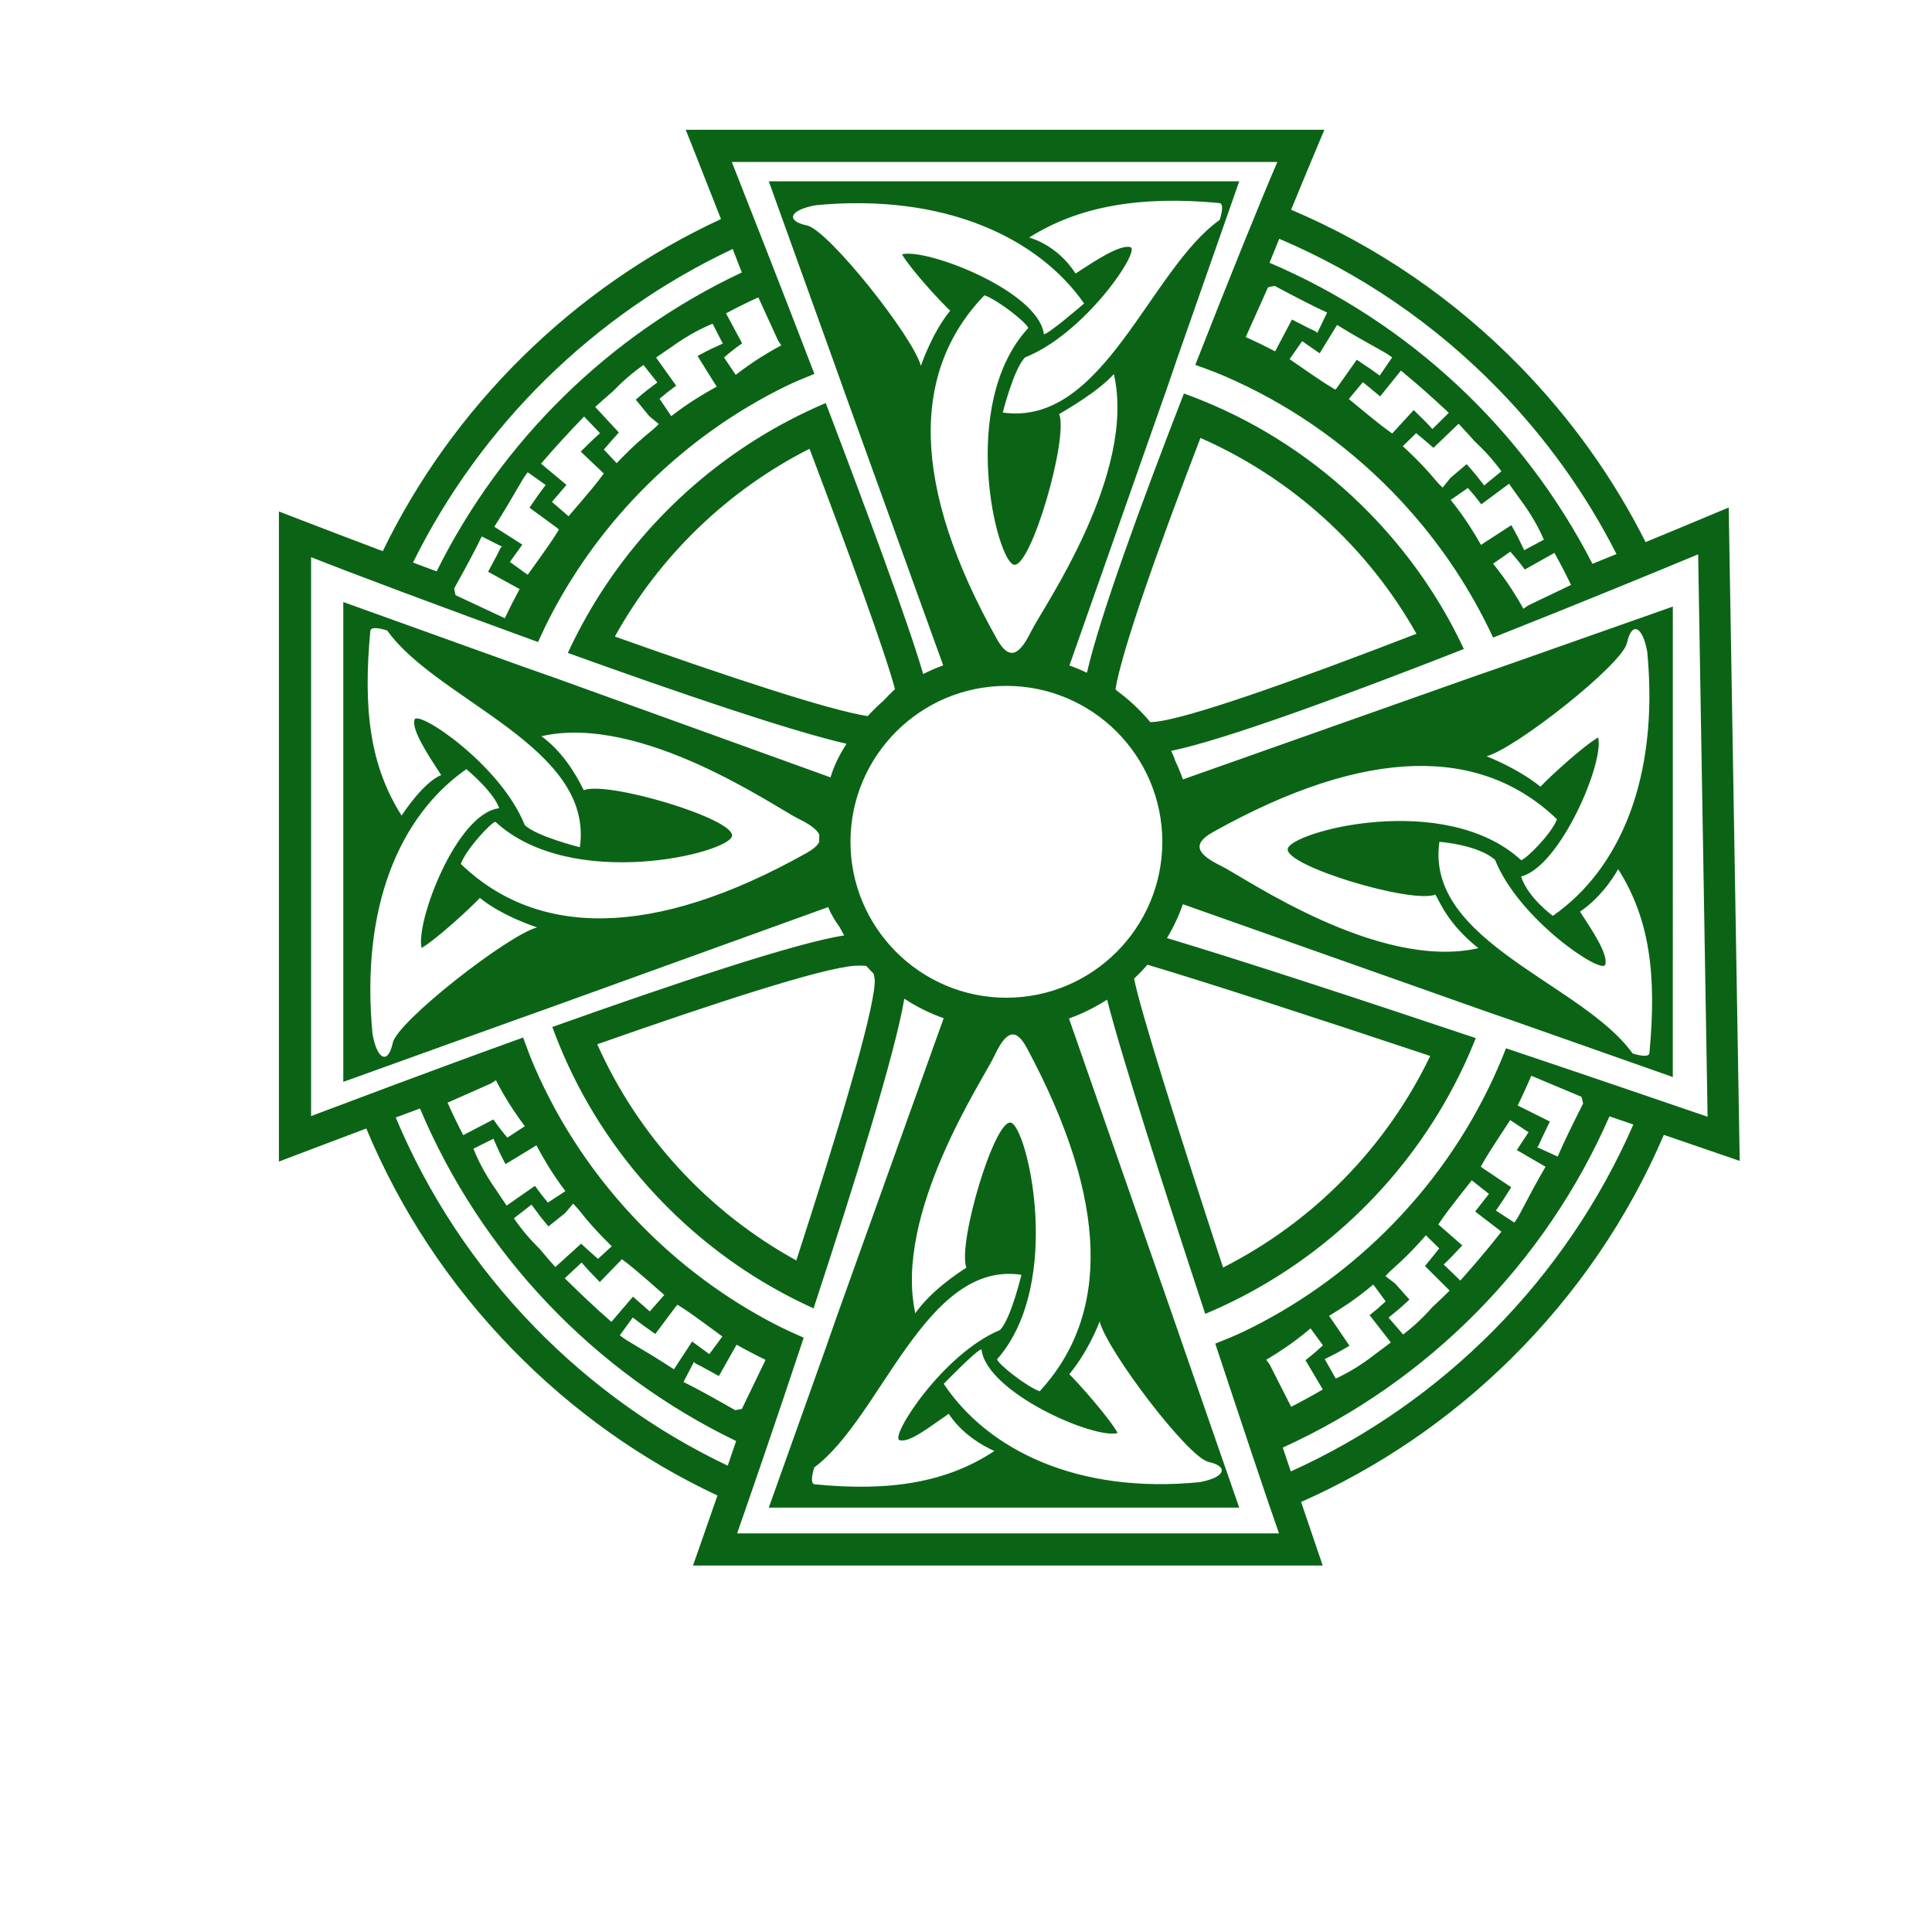 <?xml version="1.0" encoding="UTF-8" standalone="no"?>
<!-- Created with Inkscape (http://www.inkscape.org/) -->

<svg
   xmlns:dc="http://purl.org/dc/elements/1.1/"
   xmlns:cc="http://creativecommons.org/ns#"
   xmlns:rdf="http://www.w3.org/1999/02/22-rdf-syntax-ns#"
   xmlns:svg="http://www.w3.org/2000/svg"
   xmlns="http://www.w3.org/2000/svg"
   xmlns:sodipodi="http://sodipodi.sourceforge.net/DTD/sodipodi-0.dtd"
   xmlns:inkscape="http://www.inkscape.org/namespaces/inkscape"
   version="1.1"
   id="svg839"
   xml:space="preserve"
   width="800"
   height="800"
   viewBox="0 0 800 800"
   sodipodi:docname="celtic-cross-4-publicdomainvectors.org.svg"
   inkscape:version="0.92.4 (5da689c313, 2019-01-14)"><defs
     id="defs843"><clipPath
       clipPathUnits="userSpaceOnUse"
       id="clipPath855"><path
         d="M 0,600 H 600 V 0 H 0 Z"
         id="path853"
         inkscape:connector-curvature="0" /></clipPath></defs><sodipodi:namedview
     pagecolor="#ffffff"
     bordercolor="#666666"
     borderopacity="1"
     objecttolerance="10"
     gridtolerance="10"
     guidetolerance="10"
     inkscape:pageopacity="0"
     inkscape:pageshadow="2"
     inkscape:window-width="1920"
     inkscape:window-height="1018"
     id="namedview841"
     showgrid="false"
     inkscape:zoom="1.0181098"
     inkscape:cx="457.62712"
     inkscape:cy="406.77966"
     inkscape:window-x="-8"
     inkscape:window-y="-8"
     inkscape:window-maximized="1"
     inkscape:current-layer="g847" /><g
     id="g847"
     inkscape:groupmode="layer"
     inkscape:label="celtic-cross-4-publicdomainvectors.org"
     transform="matrix(1.333,0,0,-1.333,0,800)"><g
       id="g849"><g
         id="g851"
         clip-path="url(#clipPath855)"><path
           d="m 505.406,400.435 c 1.406,6.634 4.822,5.483 6.295,-2.831 3.734,-39.252 -8.599,-67.524 -29.329,-81.949 0,0 -7.724,5.557 -9.869,12.222 12.213,3.077 25.94,35.584 23.932,43.191 -4.823,-2.83 -15.102,-12.283 -17.915,-15.292 -6.963,5.679 -16.737,9.453 -16.737,9.453 9.038,2.39 42.217,28.574 43.623,35.206 m 6.964,-127.373 c -0.109,-1.159 -2.065,-1.141 -5.234,-0.145 -15.524,21.728 -64.487,34.655 -60.005,65.733 0,0 12.058,-0.884 17.297,-5.624 7.432,-18.574 33.211,-35.729 34.215,-32.544 1.004,3.181 -4.025,10.636 -7.839,16.476 7.598,5.094 11.844,13.21 11.844,13.21 9.809,-15.412 12.02,-32.812 9.722,-57.106 m -132.997,58.073 c -7.231,3.539 -9.492,6.674 -2.529,10.566 47.834,26.734 83.239,26.598 106.807,3.957 -1.607,-4.426 -9.496,-12.285 -11.103,-12.724 -23.704,21.758 -71.732,8.812 -72.535,3.504 -0.806,-5.307 38.45,-17.106 45.882,-14.187 1.406,-2.388 3.958,-9.171 13.341,-16.64 -31.069,-7.079 -72.631,21.986 -79.863,25.524 m 64.905,-59.013 c -13.614,-28.348 -36.334,-51.521 -64.345,-65.716 -13.696,41.816 -25.628,79.614 -27.646,89.732 0.06,0.057 0.115,0.12 0.174,0.177 1.399,1.318 2.73,2.703 3.994,4.151 19.583,-5.846 52.682,-16.627 87.823,-28.344 m -131.657,18.095 c -26.706,0 -48.433,21.727 -48.433,48.433 0,26.707 21.727,48.434 48.433,48.434 26.707,0 48.435,-21.727 48.435,-48.434 0,-26.706 -21.728,-48.433 -48.435,-48.433 m 10.334,-122.266 c -4.248,1.607 -12.801,8.345 -13.225,9.95 20.897,23.705 9.301,72.719 4.204,73.523 -5.096,0.804 -16.547,-37.644 -13.744,-45.075 -2.294,-1.407 -11.167,-7.316 -15.861,-14.15 -6.797,31.07 21.114,72.631 24.513,79.864 3.398,7.23 6.409,9.493 10.147,2.53 25.673,-47.833 25.713,-83.073 3.966,-106.642 m 52.439,-21.922 c 6.372,-1.407 5.267,-4.82 -2.718,-6.294 -37.697,-3.733 -65.662,9.803 -79.518,30.532 0,0 10.202,10.582 11.729,10.715 1.531,-13.39 34.999,-27.989 42.305,-25.98 -2.716,4.821 -12.143,15.457 -15.03,18.269 6.244,7.558 9.423,16.381 9.423,16.381 2.295,-9.037 27.438,-42.217 33.809,-43.623 m -122.323,-6.964 c -1.112,0.11 -1.096,2.064 -0.139,5.236 20.867,15.522 34.512,64.332 64.357,59.848 0,0 -3.268,-13.705 -6.633,-17.14 -17.836,-7.433 -34.31,-33.212 -31.253,-34.217 3.058,-1.004 9.697,4.37 15.302,8.187 5.115,-7.916 14.2,-11.56 14.2,-11.56 -14.801,-9.81 -32.502,-12.651 -55.834,-10.354 m 18.65,155.691 c -0.658,-10.464 -11.617,-46.878 -24.359,-86.141 -27.252,14.97 -49.102,38.59 -61.836,67.143 36.709,12.922 69.967,23.717 79.941,24.385 1.316,0.086 2.523,0.056 3.654,-0.063 0.723,-0.813 1.46,-1.61 2.227,-2.382 0.295,-0.964 0.437,-1.939 0.373,-2.942 m -21.155,40.432 c -47.832,-26.855 -83.861,-26.15 -107.431,-3.4 1.606,4.444 9.136,12.644 10.742,13.089 23.704,-21.863 72.719,-9.732 73.521,-4.4 0.804,5.333 -38.636,17.148 -46.069,14.216 -2.719,5.516 -6.778,12.092 -13.155,16.756 31.068,7.111 72.631,-22.088 79.861,-25.643 3.436,-1.691 5.731,-3.288 6.467,-4.919 -0.027,-0.743 -0.057,-1.487 -0.057,-2.237 0,-0.035 0.003,-0.07 0.003,-0.107 -0.541,-1.07 -1.787,-2.176 -3.882,-3.355 M 122.004,276.182 c -1.407,-6.666 -4.822,-5.51 -6.295,2.843 -3.733,39.435 8.431,67.704 29.159,82.198 0,0 8.493,-7.02 10.198,-12.135 -13.392,-1.601 -26.099,-35.76 -24.091,-43.403 4.822,2.842 15.281,12.524 18.094,15.545 6.963,-5.708 17.769,-9.164 17.769,-9.164 -9.039,-2.399 -43.428,-29.219 -44.834,-35.884 m -6.965,127.968 c 0.111,1.163 2.065,1.147 5.236,0.146 15.522,-21.828 64.332,-36.105 59.85,-67.328 0,0 -13.707,3.417 -17.143,6.938 -7.431,18.66 -33.211,35.895 -34.216,32.697 -1.005,-3.201 4.464,-11.367 8.281,-17.23 -5.647,-2.209 -12.296,-12.578 -12.296,-12.578 -9.809,15.483 -12.009,32.947 -9.712,57.355 m 75.963,-1.735 c 13.834,24.978 34.948,45.386 60.465,58.335 12.441,-32.877 23.543,-63.299 26.545,-74.672 -1.33,-1.215 -2.504,-2.431 -3.57,-3.588 -1.727,-1.506 -3.373,-3.099 -4.912,-4.797 -12.039,1.869 -43.58,12.289 -78.528,24.722 m 114.797,106.016 c 4.448,-1.607 13.171,-8.578 13.613,-10.184 -21.881,-23.705 -9.74,-72.721 -4.401,-73.523 5.335,-0.805 16.943,39.372 14.008,46.804 2.401,1.407 12.141,7.032 16.991,12.421 7.116,-31.07 -22.11,-72.633 -25.668,-79.865 -3.558,-7.23 -6.711,-9.492 -10.625,-2.528 -26.881,47.832 -26.688,83.304 -3.918,106.875 m -55.143,21.688 c -6.671,1.405 -5.515,4.819 2.846,6.294 39.473,3.733 68.755,-9.804 83.262,-30.532 0,0 -10.902,-9.433 -12.502,-9.568 -1.602,13.393 -36.426,26.841 -44.076,24.833 2.846,-4.821 11.951,-14.702 14.974,-17.514 -5.71,-6.963 -9.103,-17.138 -9.103,-17.138 -2.402,9.04 -28.73,42.217 -35.401,43.625 m 128.084,6.963 c 1.162,-0.109 1.149,-2.064 0.146,-5.235 -21.849,-15.522 -36.138,-64.331 -67.389,-59.849 0,0 3.42,13.707 6.944,17.142 18.678,7.431 35.928,33.212 32.725,34.214 -3.201,1.005 -11.189,-4.343 -17.062,-8.161 -5.909,9.176 -14.443,11.155 -14.443,11.155 15.498,9.81 34.648,13.031 59.079,10.734 m -5.844,-72.966 c 28.402,-12.486 51.979,-33.975 67.103,-60.839 -36.963,-14.287 -71.8,-26.769 -81.899,-27.414 -0.252,-0.016 -0.496,-0.025 -0.733,-0.025 -0.018,0 -0.033,0.005 -0.05,0.005 -3.035,3.639 -6.506,6.901 -10.331,9.712 -0.158,0.173 -0.322,0.344 -0.488,0.514 2.143,12.635 13.508,44.454 26.398,78.047 m 85.444,-73.94 -90.878,-32.135 c -0.712,2.008 -1.521,3.968 -2.44,5.867 -0.293,0.978 -0.709,1.979 -1.231,2.99 16.774,3.432 54.942,17.541 90.931,31.638 -1.385,2.956 -2.858,5.875 -4.434,8.742 -6.619,12.043 -14.913,23.264 -24.767,33.37 -14.139,14.499 -30.654,25.842 -48.686,33.671 -2.983,1.297 -6.011,2.492 -9.074,3.593 -13.104,-33.726 -26.14,-69.26 -30.123,-86.748 -1.763,0.844 -3.577,1.597 -5.433,2.263 l 30.344,86.261 3.235,9.427 19.165,54.714 H 238.814 l 20.481,-56.923 3.359,-9.414 30.334,-84.024 c -2.133,-0.767 -4.205,-1.689 -6.215,-2.691 -4.531,15.599 -17.402,50.402 -30.267,84.176 -3.008,-1.272 -5.963,-2.651 -8.871,-4.107 -28.342,-14.188 -51.781,-36.92 -66.856,-64.769 -1.55,-2.866 -3.017,-5.783 -4.388,-8.751 33.957,-12.233 68.939,-24.18 86.588,-28.218 -2.28,-3.469 -3.951,-6.952 -4.997,-10.436 l -84.986,30.695 -9.568,3.361 -56.79,20.415 V 264.085 l 53.614,19.287 9.301,3.316 87.717,31.689 c 0.893,-2.264 2.172,-4.326 3.566,-6.249 0.445,-0.865 0.928,-1.718 1.416,-2.557 -14.803,-2.208 -53.594,-15.221 -90.674,-28.44 1.109,-3.048 2.319,-6.059 3.62,-9.03 7.316,-16.696 17.656,-32.11 30.761,-45.55 11.282,-11.572 24.084,-21.124 37.955,-28.496 2.895,-1.536 5.833,-2.98 8.816,-4.325 12.503,38.037 25.372,79.326 28.183,96.183 3.793,-2.475 7.888,-4.524 12.222,-6.07 l -33.352,-93.078 -3.288,-9.384 -17.681,-49.553 h 146.135 l -16.398,47.209 -3.25,9.418 -33.238,95.32 c 4.191,1.492 8.157,3.479 11.844,5.842 4.586,-17.997 17.948,-59.575 30.486,-97.611 3.025,1.265 6,2.637 8.925,4.086 31.114,15.427 56.371,41.125 71.22,72.599 1.39,2.946 2.684,5.943 3.888,8.986 -34.431,11.539 -72.11,23.936 -95.921,31.076 1.988,3.304 3.65,6.822 4.957,10.507 l 93.99,-33.234 9.479,-3.286 48.708,-17.156 V 411.719 L 467.72,393.426 Z m 9.473,-115.65 c -1.178,-3.039 -2.447,-6.044 -3.809,-9.006 -8.127,-17.683 -19.469,-33.93 -33.719,-47.992 -13.013,-12.84 -27.815,-23.225 -43.828,-30.945 -2.945,-1.42 -5.927,-2.578 -8.95,-3.815 8.327,-25.154 15.911,-47.94 19.791,-58.94 H 228.979 c 3.839,11 11.955,34.458 20.681,60.78 -2.986,1.325 -5.937,2.639 -8.841,4.144 -15.321,7.939 -29.434,18.328 -41.833,31.042 -14.099,14.459 -25.189,31.043 -32.984,49.034 -1.289,2.977 -2.389,5.979 -3.496,9.026 -28.192,-10.146 -53.868,-19.9 -65.868,-24.396 v 173.618 c 12,-4.774 40.333,-15.399 70.491,-26.366 1.342,2.97 2.731,5.894 4.252,8.78 7.726,14.667 17.715,28.217 29.842,40.181 12.757,12.59 27.215,22.826 42.863,30.496 2.924,1.434 5.889,2.59 8.893,3.843 -10.743,28.054 -20.945,53.819 -25.645,65.819 h 169.461 c -4.784,-11 -14.889,-36.008 -25.486,-63.014 3.06,-1.106 6.087,-2.208 9.074,-3.496 19.308,-8.332 36.988,-20.403 52.113,-35.913 10.777,-11.052 19.791,-23.342 26.926,-36.56 1.553,-2.878 3.018,-5.786 4.391,-8.745 27.309,10.796 52.136,21.05 63.694,25.857 l 2.933,-174.705 c -12.022,4.123 -35.79,12.249 -62.627,21.273 m -61.944,-96.634 -0.339,-0.263 5.374,-9.098 c -3.213,-1.887 -6.514,-3.696 -9.825,-5.385 l -6.669,13.141 -1.064,1.473 0.082,0.079 c 0.054,0.029 0.111,0.058 0.166,0.09 l 0.847,0.484 c 2.298,1.411 7.02,4.312 12.672,9.084 l 3.842,-5.245 c -1.635,-1.541 -3.344,-3.007 -5.086,-4.36 m 19.965,14.021 -0.379,-0.3 6.587,-8.467 c -1.331,-1.029 -2.726,-2.076 -4.261,-3.197 -6.041,-4.804 -10.745,-7.039 -12.515,-7.88 -0.127,-0.059 -0.233,-0.11 -0.323,-0.153 l -3.425,6.037 c 0.246,0.131 0.589,0.303 0.983,0.497 1.296,0.644 3.466,1.72 6.255,3.404 l 0.439,0.266 -5.507,8.094 -0.843,1.165 c 0.262,0.172 0.638,0.402 1.07,0.667 2.3,1.413 7.029,4.316 12.684,9.091 l 3.84,-5.245 c -1.466,-1.383 -3.013,-2.72 -4.605,-3.979 m 17.096,15.298 -0.284,-0.342 7.667,-7.618 c -1.563,-1.563 -3.286,-3.213 -5.409,-5.185 -4.05,-4.587 -7.348,-7.148 -8.757,-8.241 -0.11,-0.086 -0.203,-0.158 -0.281,-0.22 l -4.531,5.248 c 0.214,0.182 0.517,0.425 0.864,0.705 1.109,0.891 2.964,2.384 5.279,4.576 l 0.342,0.324 -4.394,4.945 -3.059,2.33 c 0.456,0.527 0.893,0.96 1.459,1.523 0.296,0.293 0.69,0.643 1.197,1.094 1.716,1.523 4.878,4.332 9.915,10.067 l 4.142,-4.063 c -1.357,-1.734 -2.753,-3.462 -4.15,-5.143 m 15.611,16.984 -0.301,-0.386 8.166,-6.266 c -1.065,-1.359 -2.132,-2.689 -3.172,-3.964 l -0.717,-0.874 c -3.904,-4.743 -7.347,-8.622 -8.644,-10.083 -0.087,-0.098 -0.166,-0.185 -0.234,-0.263 l -5.169,4.992 c 0.122,0.132 0.197,0.196 0.301,0.284 0.129,0.109 0.292,0.247 0.591,0.544 0.841,0.836 2.113,2.097 4.537,4.744 l 0.337,0.366 -7.433,6.502 c 0.239,0.346 0.554,0.81 0.785,1.147 l 0.252,0.37 c 0.89,1.287 2.104,3.042 9.348,12.2 l 5.347,-4.233 c -1.619,-2.047 -2.924,-3.709 -3.994,-5.08 m 10.59,28.005 5.688,-3.762 c -1.347,-2.038 -2.444,-3.707 -3.358,-5.109 l -0.28,-0.43 8.922,-5.185 c -2.967,-5.099 -5.165,-9.279 -6.634,-12.078 -1.06,-2.016 -1.825,-3.473 -2.275,-4.129 -0.348,-0.507 -0.572,-0.834 -0.759,-1.14 l -5.734,3.724 c 0.166,0.285 0.285,0.45 0.46,0.695 0.109,0.151 0.237,0.33 0.407,0.577 0.677,0.987 1.7,2.479 3.622,5.591 l 0.247,0.4 -9.141,6.128 0.058,0.096 -0.361,0.154 c 0.206,0.358 0.458,0.806 0.645,1.138 l 0.215,0.382 c 0.776,1.354 1.835,3.203 8.278,12.948 m 8.836,-7.83 c 0.445,1.043 1,2.343 3.276,6.953 l 0.215,0.436 -10.013,4.989 c 1.491,3.012 2.911,6.114 4.233,9.235 l 15.572,-6.536 c 0.152,-0.339 0.372,-1.275 0.516,-2.104 -3.617,-7.16 -6.149,-12.425 -7.528,-15.65 -0.116,-0.275 -0.224,-0.527 -0.351,-0.812 l -6.423,2.923 c 0.192,0.143 0.394,0.311 0.503,0.566 M 400.969,143.065 c -0.823,2.446 -1.654,4.918 -2.491,7.418 45.235,20.519 81.562,57.328 101.481,102.886 2.497,-0.848 4.971,-1.69 7.421,-2.524 -20.816,-47.769 -59.018,-86.384 -106.411,-107.78 m -237.933,107.25 -5.44,-3.561 c -1.45,1.709 -2.823,3.493 -4.086,5.309 l -0.246,0.35 -9.367,-4.887 c -1.719,3.313 -3.352,6.703 -4.862,10.092 l 13.475,5.971 1.526,0.986 0.069,-0.078 c 0.03,-0.061 0.058,-0.125 0.088,-0.187 l 0.438,-0.865 c 1.287,-2.366 3.934,-7.235 8.405,-13.13 m 7.159,-23.736 c -1.314,1.548 -2.538,3.125 -3.732,4.81 l -0.279,0.393 -8.799,-6.133 c -0.945,1.363 -1.918,2.81 -2.972,4.422 -4.476,6.281 -6.462,11.098 -7.21,12.911 -0.053,0.13 -0.099,0.24 -0.137,0.333 l 6.208,3.105 c 0.119,-0.256 0.273,-0.608 0.447,-1.013 0.574,-1.328 1.535,-3.551 3.069,-6.421 l 0.243,-0.454 8.372,5.076 1.208,0.781 c 0.157,-0.272 0.368,-0.661 0.612,-1.108 1.289,-2.371 3.941,-7.246 8.41,-13.139 z m 15.567,-17.48 c -1.648,1.434 -3.301,2.918 -4.918,4.415 l -0.328,0.302 -8.008,-7.257 c -1.485,1.648 -3.041,3.455 -4.895,5.672 -4.365,4.283 -6.75,7.711 -7.769,9.174 -0.08,0.116 -0.148,0.214 -0.205,0.296 l 5.476,4.249 c 0.171,-0.223 0.401,-0.54 0.662,-0.903 0.832,-1.152 2.225,-3.083 4.29,-5.506 l 0.305,-0.359 5.171,4.128 2.485,2.932 c 0.504,-0.484 0.915,-0.943 1.445,-1.537 0.279,-0.311 0.607,-0.725 1.031,-1.255 1.433,-1.794 4.07,-5.098 9.532,-10.428 z m 16.086,-16.323 c -1.961,1.726 -3.551,3.116 -4.863,4.256 l -0.371,0.322 -6.686,-7.827 c -1.303,1.135 -2.573,2.27 -3.791,3.375 l -0.834,0.764 c -4.485,4.104 -8.18,7.745 -9.571,9.115 -0.112,0.111 -0.211,0.208 -0.296,0.293 l 5.255,4.901 c 0.126,-0.129 0.186,-0.207 0.268,-0.316 0.103,-0.135 0.231,-0.305 0.514,-0.62 0.785,-0.878 1.971,-2.207 4.5,-4.778 l 0.348,-0.357 6.861,7.063 0.014,-0.013 0.019,0.023 c 0.323,-0.25 0.75,-0.575 1.067,-0.816 l 0.386,-0.295 c 1.242,-0.961 2.939,-2.272 11.687,-9.97 z m 18.492,-13.27 c -1.963,1.452 -3.574,2.635 -4.926,3.622 l -0.414,0.302 -5.646,-8.639 c -4.936,3.23 -8.996,5.645 -11.713,7.259 -1.957,1.164 -3.373,2.006 -4.004,2.489 -0.502,0.383 -0.813,0.62 -1.1,0.817 l 4.022,5.532 c 0.275,-0.183 0.431,-0.309 0.666,-0.497 0.146,-0.117 0.318,-0.254 0.564,-0.444 0.952,-0.727 2.391,-1.829 5.387,-3.903 l 0.385,-0.268 6.585,8.789 0.094,-0.071 0.188,0.378 c 0.332,-0.214 0.748,-0.477 1.063,-0.68 l 0.408,-0.259 c 1.299,-0.836 3.072,-1.978 12.497,-8.946 z m -4.767,-2.399 c 0.133,-0.199 0.29,-0.41 0.539,-0.533 1.023,-0.501 2.296,-1.125 6.773,-3.636 l 0.422,-0.238 5.509,9.738 c 2.933,-1.649 5.957,-3.231 8.999,-4.711 l -7.344,-15.207 c -0.346,-0.135 -1.293,-0.306 -2.129,-0.405 -6.949,3.98 -12.072,6.784 -15.234,8.337 -0.266,0.132 -0.514,0.252 -0.792,0.395 z m 10.482,-32.25 c -22.049,10.492 -42.299,24.914 -59.856,42.92 -18.685,19.162 -33.241,41.271 -43.266,65.242 2.471,0.921 4.982,1.854 7.528,2.798 19.053,-45.215 54.191,-82.056 98.209,-103.306 -0.884,-2.594 -1.757,-5.152 -2.615,-7.654 m -16.402,335.2 0.392,0.282 -6.234,8.729 c 1.324,0.942 2.76,1.931 4.387,3.021 6.23,4.551 11.023,6.591 12.826,7.359 0.13,0.054 0.24,0.101 0.332,0.141 l 3.175,-6.172 c -0.252,-0.122 -0.605,-0.279 -1.009,-0.459 -1.321,-0.589 -3.532,-1.577 -6.383,-3.143 l -0.451,-0.248 5.173,-8.313 0.793,-1.197 c -0.269,-0.161 -0.658,-0.378 -1.101,-0.626 -2.358,-1.318 -7.2,-4.025 -13.039,-8.559 l -3.625,5.397 c 1.535,1.334 3.096,2.575 4.764,3.788 m -17.708,-14.586 0.298,0.331 -7.347,7.926 c 1.634,1.504 3.422,3.083 5.616,4.958 4.233,4.416 7.634,6.839 9.086,7.875 0.113,0.082 0.209,0.149 0.291,0.208 l 4.311,-5.429 c -0.221,-0.173 -0.536,-0.405 -0.897,-0.673 -1.144,-0.844 -3.057,-2.259 -5.455,-4.352 l -0.355,-0.309 4.187,-5.122 2.961,-2.452 c -0.478,-0.509 -0.932,-0.923 -1.522,-1.461 -0.306,-0.283 -0.716,-0.617 -1.24,-1.045 -1.777,-1.452 -5.052,-4.129 -10.32,-9.653 l -3.971,4.229 c 1.41,1.66 2.84,3.288 4.357,4.969 m -28.023,-43.876 -5.527,3.991 c 1.428,1.98 2.593,3.603 3.564,4.967 l 0.297,0.418 -8.703,5.547 c 3.177,4.976 5.545,9.065 7.129,11.802 1.139,1.968 1.963,3.388 2.438,4.026 0.369,0.496 0.605,0.811 0.806,1.108 l 5.574,-3.956 c -0.177,-0.277 -0.302,-0.437 -0.486,-0.674 -0.116,-0.146 -0.252,-0.321 -0.434,-0.563 -0.717,-0.962 -1.802,-2.412 -3.845,-5.435 l -0.262,-0.389 8.858,-6.481 -0.071,-0.097 0.387,-0.185 c -0.215,-0.34 -0.477,-0.764 -0.676,-1.085 l -0.246,-0.397 c -0.823,-1.31 -1.944,-3.095 -8.803,-12.597 m -8.509,8.184 c -0.485,-1.025 -1.092,-2.3 -3.558,-6.812 l -0.232,-0.427 9.801,-5.396 c -1.615,-2.955 -3.164,-5.996 -4.608,-9.054 l -15.29,7.17 c -0.139,0.344 -0.32,1.289 -0.43,2.124 3.893,6.979 6.638,12.136 8.162,15.327 0.129,0.27 0.246,0.518 0.387,0.799 l 6.297,-3.185 c -0.199,-0.136 -0.408,-0.294 -0.529,-0.546 m 32.13,23.26 c -0.271,-0.361 -0.631,-0.845 -0.871,-1.168 l -0.217,-0.292 c -0.949,-1.256 -2.242,-2.972 -9.833,-11.798 l -5.17,4.448 c 1.701,1.979 3.072,3.585 4.199,4.913 l 0.318,0.374 -7.903,6.594 c 1.12,1.317 2.239,2.599 3.331,3.83 l 0.753,0.845 c 4.05,4.528 7.649,8.266 9.004,9.672 0.11,0.113 0.206,0.214 0.29,0.302 l 4.961,-5.199 c -0.127,-0.128 -0.205,-0.188 -0.311,-0.272 -0.135,-0.104 -0.303,-0.235 -0.614,-0.52 -0.874,-0.799 -2.194,-2.006 -4.728,-4.555 l -0.352,-0.354 7.153,-6.791 -0.019,-0.023 z m 55.078,39.756 c -0.062,-0.029 -0.126,-0.061 -0.189,-0.09 l -0.863,-0.45 c -2.352,-1.315 -7.188,-4.019 -13.029,-8.555 l -3.625,5.399 c 1.696,1.47 3.464,2.865 5.263,4.147 l 0.349,0.25 -4.996,9.311 c 3.295,1.756 6.666,3.429 10.035,4.978 l 6.125,-13.405 1.005,-1.517 z m -15.017,29.999 c 0.925,-2.376 1.871,-4.802 2.834,-7.278 -41.104,-19.352 -74.625,-52.229 -94.8,-92.866 -2.475,0.927 -4.922,1.844 -7.338,2.75 21.06,42.634 56.259,77.16 99.304,97.394 m 241.554,-94.029 c 1.498,-1.668 2.923,-3.411 4.237,-5.189 l 0.254,-0.346 9.224,5.159 c 1.813,-3.259 3.543,-6.6 5.152,-9.948 l -13.295,-6.358 -1.499,-1.03 -0.071,0.074 c -0.031,0.064 -0.063,0.128 -0.095,0.191 l -0.465,0.858 c -1.357,2.328 -4.145,7.116 -8.779,12.87 z m -13.178,19.8 c 1.358,-1.508 2.627,-3.049 3.87,-4.698 l 0.291,-0.387 8.62,6.386 c 0.97,-1.32 1.984,-2.739 3.095,-4.334 4.656,-6.146 6.781,-10.905 7.58,-12.696 0.058,-0.128 0.108,-0.237 0.148,-0.33 l -6.114,-3.282 c -0.126,0.25 -0.291,0.601 -0.478,1.001 -0.612,1.31 -1.638,3.503 -3.254,6.328 l -0.255,0.447 -8.221,-5.317 -1.185,-0.814 c -0.166,0.268 -0.39,0.652 -0.647,1.093 -1.358,2.332 -4.15,7.128 -8.784,12.885 z m -16.066,17.022 c 1.676,-1.374 3.37,-2.809 5.043,-4.27 l 0.337,-0.293 7.797,7.487 c 1.538,-1.614 3.147,-3.373 5.055,-5.529 4.493,-4.159 6.975,-7.517 8.036,-8.95 0.081,-0.113 0.15,-0.205 0.21,-0.284 l -5.352,-4.406 c -0.178,0.219 -0.417,0.531 -0.69,0.887 -0.866,1.127 -2.313,3.016 -4.445,5.375 l -0.316,0.351 -5.048,-4.276 -2.4,-3.002 c -0.52,0.47 -0.942,0.918 -1.489,1.494 -0.287,0.304 -0.629,0.706 -1.067,1.225 -1.483,1.751 -4.216,4.979 -9.829,10.147 z m -16.552,15.851 c 2.011,-1.667 3.641,-3.009 4.985,-4.112 l 0.381,-0.312 6.456,8.017 c 1.334,-1.096 2.638,-2.195 3.887,-3.264 l 0.857,-0.739 c 4.574,-3.948 8.238,-7.356 9.803,-8.81 0.126,-0.116 0.238,-0.22 0.332,-0.308 l -5.112,-5.051 c -0.131,0.124 -0.191,0.201 -0.278,0.307 -0.106,0.132 -0.239,0.298 -0.537,0.612 -0.817,0.862 -2.05,2.163 -4.629,4.64 l -0.36,0.346 -6.626,-7.228 -0.026,0.026 -0.047,-0.059 c -0.411,0.3 -0.976,0.705 -1.296,0.933 l -0.183,0.131 c -1.277,0.931 -3.017,2.198 -11.964,9.623 z m -18.867,12.729 c 2.005,-1.392 3.648,-2.529 5.027,-3.476 l 0.424,-0.291 5.395,8.801 c 5.032,-3.093 9.164,-5.389 11.928,-6.926 1.986,-1.103 3.419,-1.9 4.063,-2.364 0.512,-0.369 0.83,-0.597 1.123,-0.786 l -3.859,-5.645 c -0.281,0.173 -0.443,0.295 -0.682,0.477 -0.148,0.111 -0.323,0.245 -0.568,0.42 -0.971,0.701 -2.44,1.759 -5.504,3.751 l -0.393,0.258 -6.343,-8.996 -0.094,0.059 -0.163,-0.355 c -0.336,0.203 -0.755,0.453 -1.077,0.644 l -0.422,0.253 c -1.321,0.797 -3.121,1.883 -12.75,8.582 z m -10.618,16.687 c 0.342,0.146 1.282,0.344 2.115,0.466 7.005,-3.747 12.208,-6.403 15.469,-7.892 0.271,-0.123 0.521,-0.238 0.804,-0.371 l -3.075,-6.353 c -0.137,0.194 -0.301,0.401 -0.554,0.518 -1.032,0.468 -2.316,1.051 -6.874,3.44 l -0.43,0.225 -5.227,-9.894 c -2.983,1.565 -6.05,3.059 -9.13,4.448 z m 71.406,-31.433 c 15.027,-15.409 27.378,-32.727 36.859,-51.382 -2.431,-0.993 -4.917,-2.006 -7.464,-3.042 -21.399,41.722 -56.967,75.024 -100.309,93.523 1.028,2.541 2.035,5.026 3.019,7.445 25.178,-10.684 48.225,-26.371 67.895,-46.544 m 71.723,-36.92 -6.634,-2.783 c -5.338,-2.241 -11.855,-4.95 -19.186,-7.969 -9.966,19.79 -23.014,38.154 -38.928,54.475 -20.621,21.146 -44.786,37.582 -71.188,48.766 2.841,6.933 5.394,13.055 7.517,18.139 l 2.818,6.7 H 213.012 l 2.635,-6.615 c 2.318,-5.856 5.15,-13.028 8.312,-21.114 -22.625,-10.478 -43.506,-24.892 -61.768,-42.912 -18.004,-17.765 -32.552,-38.124 -43.287,-60.252 -9.316,3.524 -18.012,6.837 -25.606,9.77 l -6.66,2.56 v -201.95 l 6.645,2.528 c 6.17,2.359 13.095,4.977 20.498,7.757 10.497,-25.22 25.789,-48.479 45.436,-68.625 18.637,-19.115 40.181,-34.374 63.646,-45.393 -1.892,-5.479 -3.683,-10.592 -5.338,-15.325 l -2.263,-6.43 h 195.629 l -2.187,6.388 c -1.457,4.294 -2.975,8.751 -4.534,13.368 23.919,10.588 45.966,25.522 65.124,44.427 20.515,20.242 36.537,43.854 47.551,69.609 5.884,-2.011 11.575,-3.964 16.999,-5.831 l 6.571,-2.26 z"
           style="fill:#0b6416;fill-opacity:1;fill-rule:nonzero;stroke:none"
           id="path857"
           inkscape:connector-curvature="0" /></g></g></g></svg>